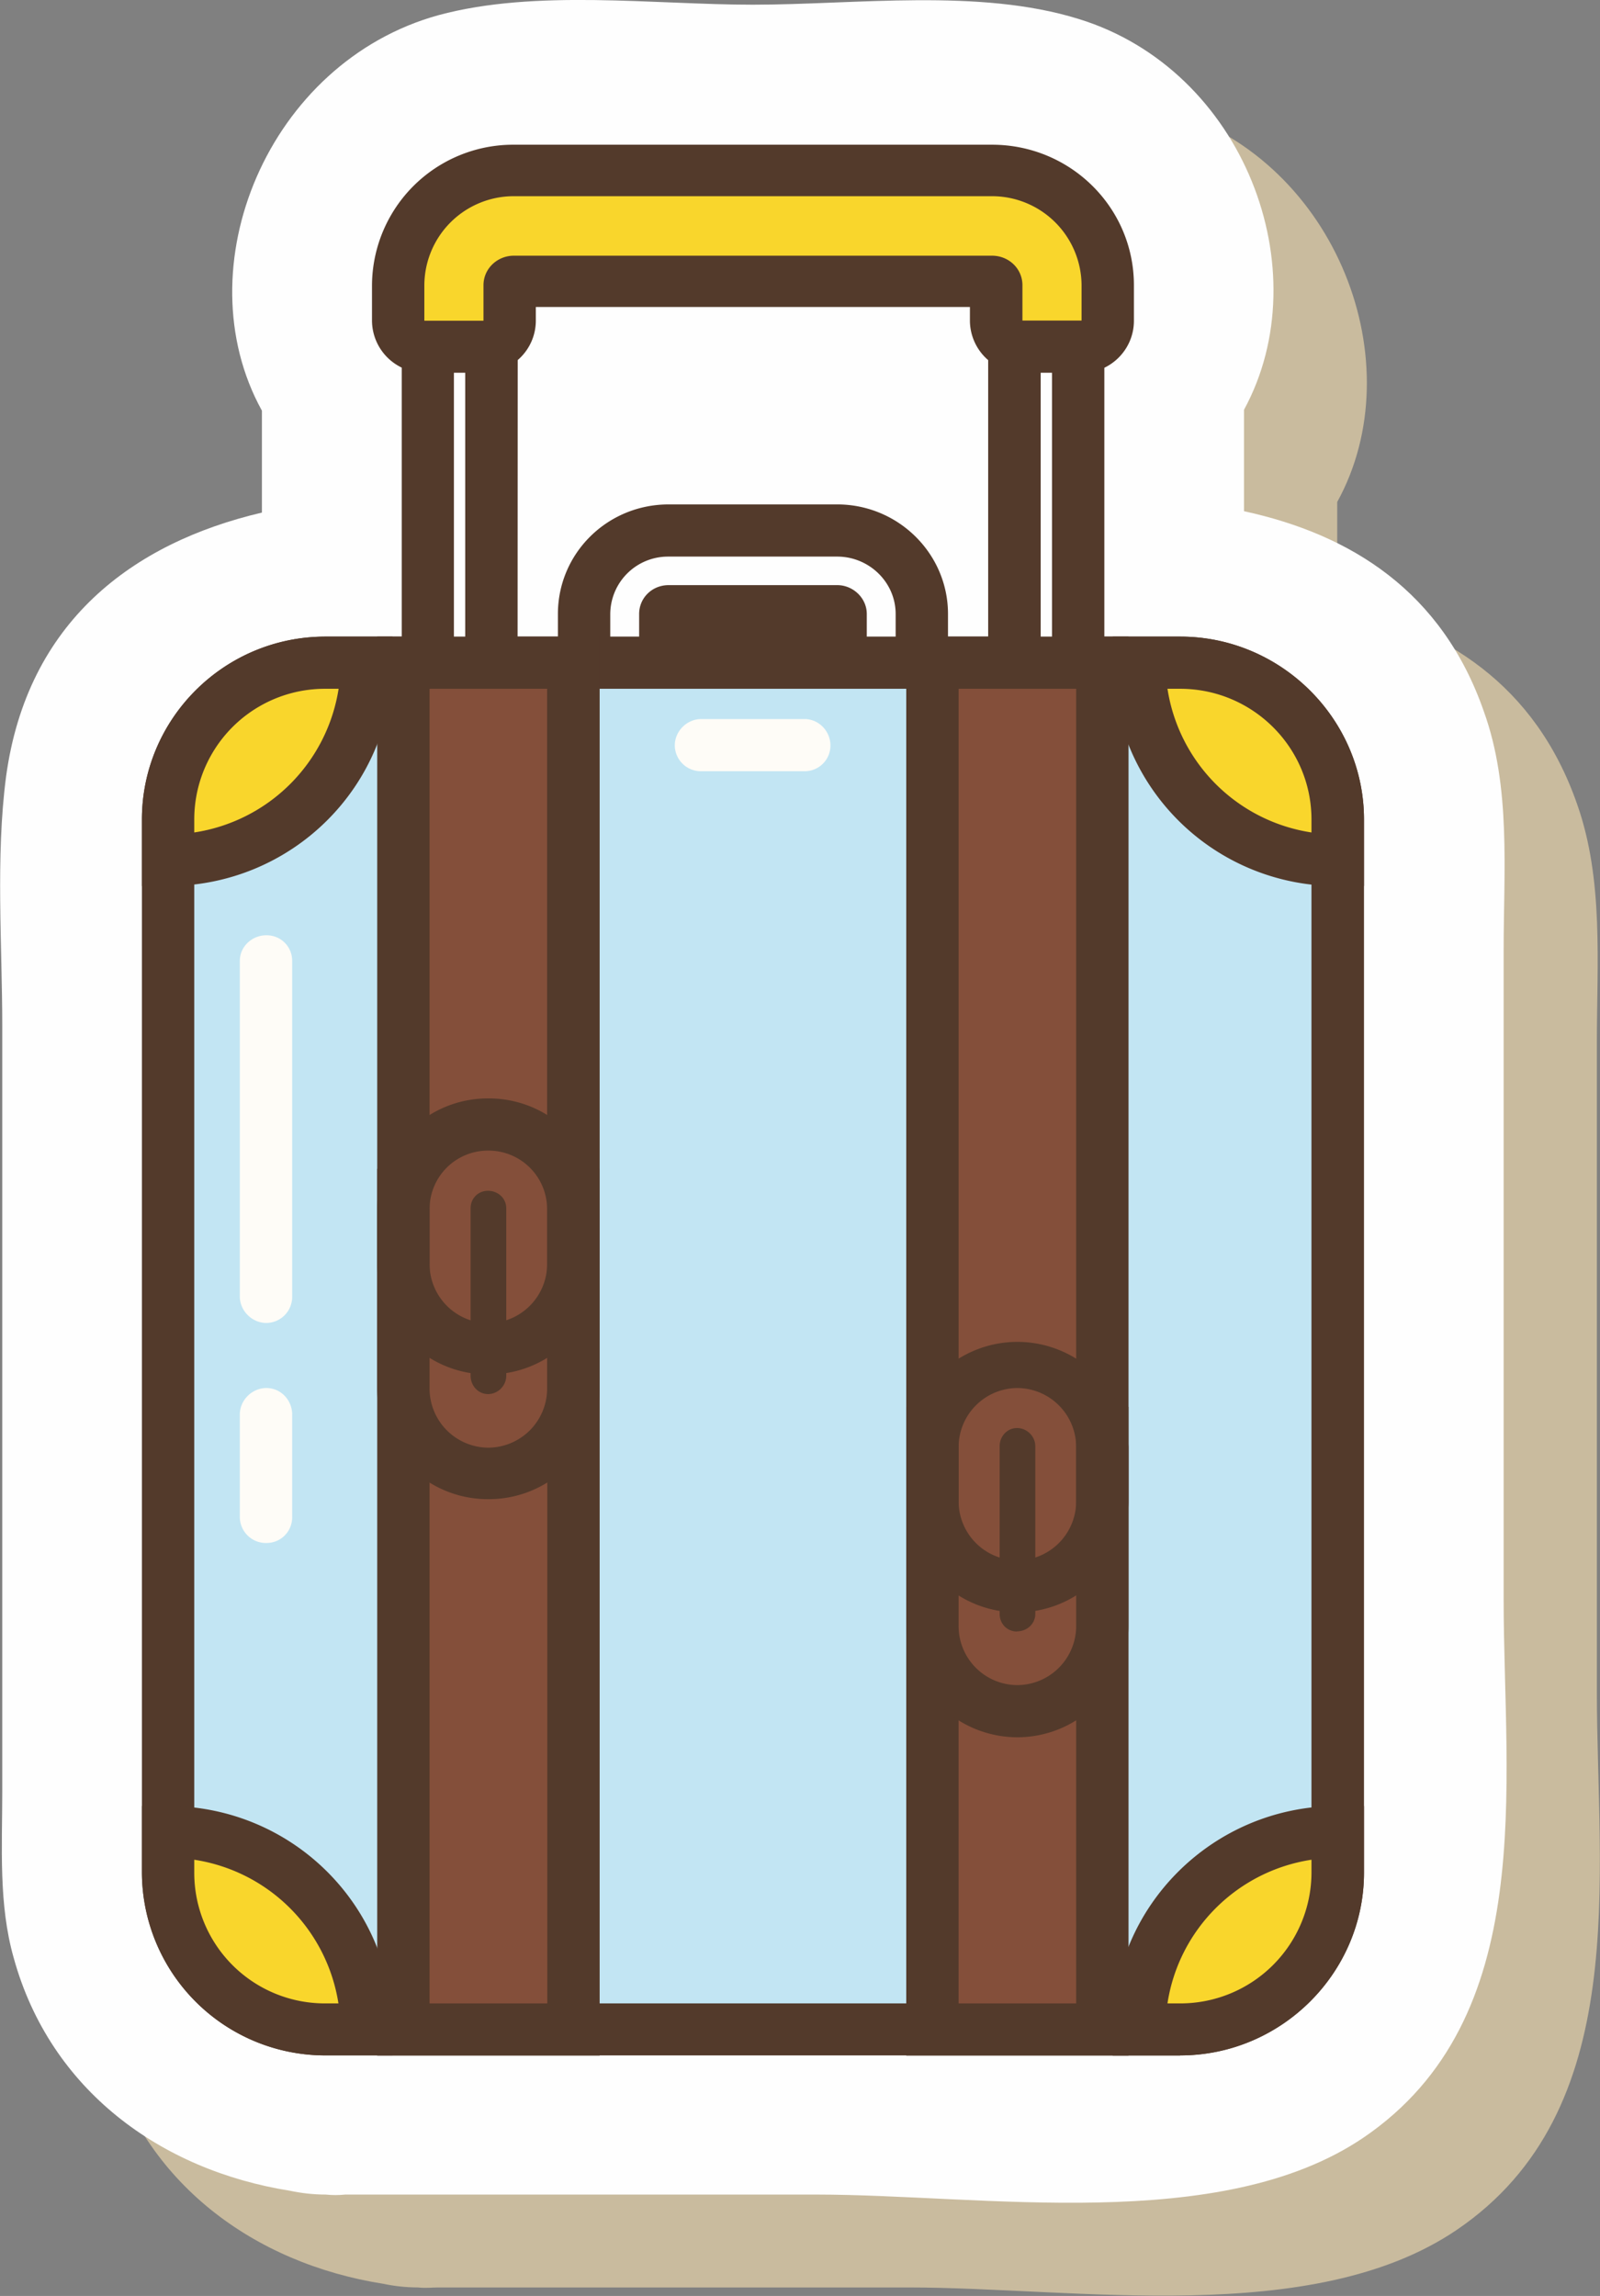<svg xmlns="http://www.w3.org/2000/svg" width="92pt" height="176" viewBox="0 0 92 132"><rect x="0" y="0" width="92" height="132" fill="#808080" stroke="none"/><path d="M5.5 108.35c0 3.17-.22 6.48.65 9.56 2.1 7.61 8.47 12.22 15.89 13.39.61.13 1.3.21 2 .21.44.05.8 0 1.18 0h27.02c9.64 0 23.22 2.31 31.51-3.3 10.13-6.87 8.07-20.25 8.07-30.94V59.94c0-4.56.4-9.35-1.13-13.69-2.4-6.91-7.64-10.17-13.8-11.52v-5.87c4.38-7.95 0-19.5-9.5-22.47-5.72-1.73-12.84-.78-18.73-.78-5.71 0-12.48-.9-18.07.61-9.81 2.7-14.7 14.51-10.17 22.69v5.91C13 36.55 6.94 41.07 5.72 49.94c-.61 4.7-.22 9.74-.22 14.43v43.98zm0 0" fill="#c9bb9e"/><path d="M.13 103c0 3.18-.22 6.48.66 9.57 2.1 7.6 8.46 12.2 15.88 13.38.61.13 1.31.22 2.05.22.4.04.74.04 1.14 0h27.06c9.6 0 23.22 2.3 31.46-3.26 10.13-6.87 8.08-20.3 8.08-30.94V54.59c0-4.56.43-9.34-1.14-13.69-2.4-6.9-7.63-10.17-13.79-11.51v-5.83c4.36-8 0-19.55-9.51-22.47C56.3-.69 49.19.27 43.29.27c-5.71 0-12.48-.91-18.07.6-9.81 2.7-14.7 14.52-10.16 22.74v5.86C7.64 31.21 1.57 35.73.35 44.64c-.61 4.65-.22 9.7-.22 14.38v43.99zm0 0" fill="#fefefe"/><path d="M52.98 39.86h-4.67V35.3c0-.09-.09-.13-.17-.13h-9.7c-.12 0-.17.04-.17.13v4.56h-4.66V35.3a4.79 4.79 0 0 1 4.84-4.78h9.69a4.82 4.82 0 0 1 4.84 4.78zm0 0" fill="#fefefe"/><path d="M49.84 38.38h1.66V35.3c0-1.83-1.53-3.3-3.36-3.3h-9.7a3.32 3.32 0 0 0-3.35 3.3v3.08h1.66V35.3c0-.92.74-1.66 1.7-1.66h9.69c.91 0 1.7.74 1.7 1.66zm4.67 2.96h-7.68v-4.7h-7.07v4.7h-7.68V35.3c0-3.48 2.83-6.3 6.37-6.3h9.69c3.5 0 6.37 2.82 6.37 6.3zm0 0" fill="#533a2b"/><path d="M67.86 116.65H18.72c-5.02 0-9.08-4-9.08-9V47.13c0-5 4.06-9 9.08-9h49.14c5.03 0 9.04 4 9.04 9v60.54c0 5-4.01 9-9.04 9zm0 0" fill="#c2e5f3"/><path d="M18.72 39.6a7.51 7.51 0 0 0-7.55 7.52v60.54a7.51 7.51 0 0 0 7.55 7.52h49.14a7.54 7.54 0 0 0 7.55-7.52V47.12c0-4.17-3.4-7.52-7.55-7.52zm49.14 78.57H18.72a10.55 10.55 0 0 1-10.56-10.51V47.12c0-5.78 4.71-10.52 10.56-10.52h49.14c5.8 0 10.57 4.74 10.57 10.52v60.54c0 5.77-4.76 10.51-10.57 10.51zm0 0" fill="#533a2b"/><path d="M21.08 38.12h-2.36c-5.02 0-9.08 4-9.08 9v2.34c6.33 0 11.44-5.08 11.44-11.34zm0 0" fill="#f9d62c"/><path d="M18.72 39.6a7.51 7.51 0 0 0-7.55 7.52v.74a9.9 9.9 0 0 0 8.3-8.26zM9.64 50.94H8.16v-3.82c0-5.78 4.71-10.52 10.56-10.52h3.85v1.52c0 7.08-5.77 12.82-12.93 12.82zm0 0" fill="#533a2b"/><path d="M76.9 49.46v-2.34c0-5-4.01-9-9.04-9h-2.35c0 6.26 5.1 11.34 11.39 11.34zm0 0" fill="#f9d62c"/><path d="M67.13 39.6a9.88 9.88 0 0 0 8.28 8.26v-.74c0-4.17-3.4-7.52-7.55-7.52zm11.3 11.34H76.9a12.88 12.88 0 0 1-12.92-12.82V36.6h3.88c5.8 0 10.57 4.74 10.57 10.52zm0 0" fill="#533a2b"/><path d="M9.64 105.3v2.36c0 5 4.06 9 9.08 9h2.36c0-6.27-5.1-11.35-11.44-11.35zm0 0" fill="#f9d62c"/><path d="M11.17 106.92v.74a7.51 7.51 0 0 0 7.55 7.52h.74a9.9 9.9 0 0 0-8.29-8.26zm11.4 11.25h-3.85a10.55 10.55 0 0 1-10.56-10.51v-3.83h1.48c7.16 0 12.93 5.74 12.93 12.82zm0 0" fill="#533a2b"/><path d="M76.9 107.66v-2.35c-6.29 0-11.4 5.08-11.4 11.34h2.36c5.03 0 9.04-4 9.04-9zm0 0" fill="#f9d62c"/><path d="M67.13 115.18h.73a7.54 7.54 0 0 0 7.55-7.52v-.74c-4.27.65-7.63 4-8.28 8.26zm.73 3h-3.88v-1.53c0-7.08 5.8-12.82 12.92-12.82h1.53v3.83c0 5.77-4.76 10.51-10.57 10.51zm0 0" fill="#533a2b"/><path d="M23.18 116.65h9.77V68.72h-9.77zm0 0" fill="#844f3a"/><path d="M24.7 115.18h6.77V70.19H24.7zm9.78 3H21.69V67.2h12.79zm0 0" fill="#533a2b"/><path d="M28.06 84.71a4.87 4.87 0 0 1-4.88-4.87V38.12h9.77v41.72c0 2.7-2.18 4.87-4.89 4.87zm0 0" fill="#844f3a"/><path d="M24.7 39.6v40.24a3.4 3.4 0 0 0 3.36 3.39 3.4 3.4 0 0 0 3.4-3.39V39.6zm3.36 46.59a6.36 6.36 0 0 1-6.37-6.35V36.6h12.79v43.24a6.37 6.37 0 0 1-6.42 6.35zm0 0" fill="#533a2b"/><path d="M28.06 66.15a3.36 3.36 0 0 0-3.36 3.35v3.17a3.4 3.4 0 0 0 3.36 3.4 3.4 3.4 0 0 0 3.4-3.4V69.5a3.37 3.37 0 0 0-3.4-3.35zm0 12.87a6.36 6.36 0 0 1-6.37-6.35V69.5a6.36 6.36 0 0 1 6.37-6.35 6.37 6.37 0 0 1 6.42 6.35v3.17a6.37 6.37 0 0 1-6.42 6.35zm0 0" fill="#533a2b"/><path d="M28.06 80.15c-.56 0-1-.48-1-1.05v-9.64c0-.57.44-1 1-1 .57 0 1.05.43 1.05 1v9.64c0 .57-.48 1.05-1.05 1.05zm0 0" fill="#533a2b"/><path d="M53.6 116.65h9.77V82.36h-9.78zm0 0" fill="#844f3a"/><path d="M55.12 115.18h6.76v-31.3h-6.76zm9.77 3H52.11v-37.3h12.78zm0 0" fill="#533a2b"/><path d="M58.48 98.4a4.93 4.93 0 0 1-4.89-4.91V38.12h9.78V93.5a4.9 4.9 0 0 1-4.89 4.9zm0 0" fill="#844f3a"/><path d="M55.12 39.6v53.89a3.39 3.39 0 0 0 3.36 3.39 3.4 3.4 0 0 0 3.4-3.4V39.6zm3.36 60.28a6.4 6.4 0 0 1-6.37-6.4V36.6h12.78v56.89c0 3.52-2.87 6.39-6.41 6.39zm0 0" fill="#533a2b"/><path d="M58.48 79.8a3.4 3.4 0 0 0-3.36 3.39v3.13a3.4 3.4 0 0 0 3.36 3.39 3.4 3.4 0 0 0 3.4-3.4V83.2a3.4 3.4 0 0 0-3.4-3.4zm0 12.9a6.4 6.4 0 0 1-6.37-6.38v-3.13a6.4 6.4 0 0 1 12.78 0v3.13a6.41 6.41 0 0 1-6.41 6.38zm0 0" fill="#533a2b"/><path d="M58.48 93.8c-.57 0-1-.44-1-1.01v-9.65c0-.56.43-1.04 1-1.04.57 0 1.05.48 1.05 1.04v9.65c0 .57-.48 1-1.05 1zm0 0" fill="#533a2b"/><path d="M24.61 38.12h3.67v-20.9H24.6zm0 0" fill="#fefefe"/><path d="M26.1 36.6h.65V18.7h-.65zm3.66 3H23.1V15.7h6.67zm0 0" fill="#533a2b"/><path d="M58.3 38.12h3.67v-20.9h-3.66zm0 0" fill="#fefefe"/><path d="M59.84 36.6h.65V18.7h-.65zm3.66 3h-6.68V15.7h6.68zm0 0" fill="#533a2b"/><path d="M62.2 19.91h-3.41c-.83 0-1.49-.65-1.49-1.48V16.4c0-.13-.13-.21-.26-.21h-27.5c-.13 0-.25.08-.25.21v2.04c0 .83-.66 1.48-1.49 1.48h-3.4a1.5 1.5 0 0 1-1.53-1.48V16.4c0-3.65 2.97-6.6 6.68-6.6h27.49a6.66 6.66 0 0 1 6.68 6.6v2.04c0 .83-.7 1.48-1.52 1.48zm0 0" fill="#f9d62c"/><path d="M29.55 14.7h27.49c.96 0 1.75.74 1.75 1.7v2.03h3.4V16.4a5.15 5.15 0 0 0-5.15-5.12h-27.5a5.14 5.14 0 0 0-5.14 5.12v2.04h3.4V16.4c0-.95.79-1.7 1.75-1.7zm32.65 6.73h-3.41a3.01 3.01 0 0 1-3.02-3v-.78H30.81v.78c0 1.66-1.35 3-3 3H24.4a3.01 3.01 0 0 1-3.01-3V16.4a8.12 8.12 0 0 1 8.16-8.08h27.49c4.5 0 8.16 3.6 8.16 8.08v2.04c0 1.66-1.35 3-3 3zm0 0" fill="#533a2b"/><path d="M15.32 76.06c-.83 0-1.53-.7-1.53-1.52v-19.3c0-.82.7-1.47 1.53-1.47.83 0 1.48.65 1.48 1.47v19.3a1.5 1.5 0 0 1-1.48 1.52zm0 0M15.32 88.71a1.5 1.5 0 0 1-1.53-1.48v-5.91c0-.82.7-1.52 1.53-1.52.83 0 1.48.7 1.48 1.52v5.91c0 .82-.65 1.48-1.48 1.48zm0 0M38.8 42.86c0-.83.7-1.52 1.52-1.52h5.94c.83 0 1.49.7 1.49 1.52 0 .82-.66 1.48-1.49 1.48h-5.94a1.5 1.5 0 0 1-1.52-1.48zm0 0" fill="#fefcf7"/></svg>